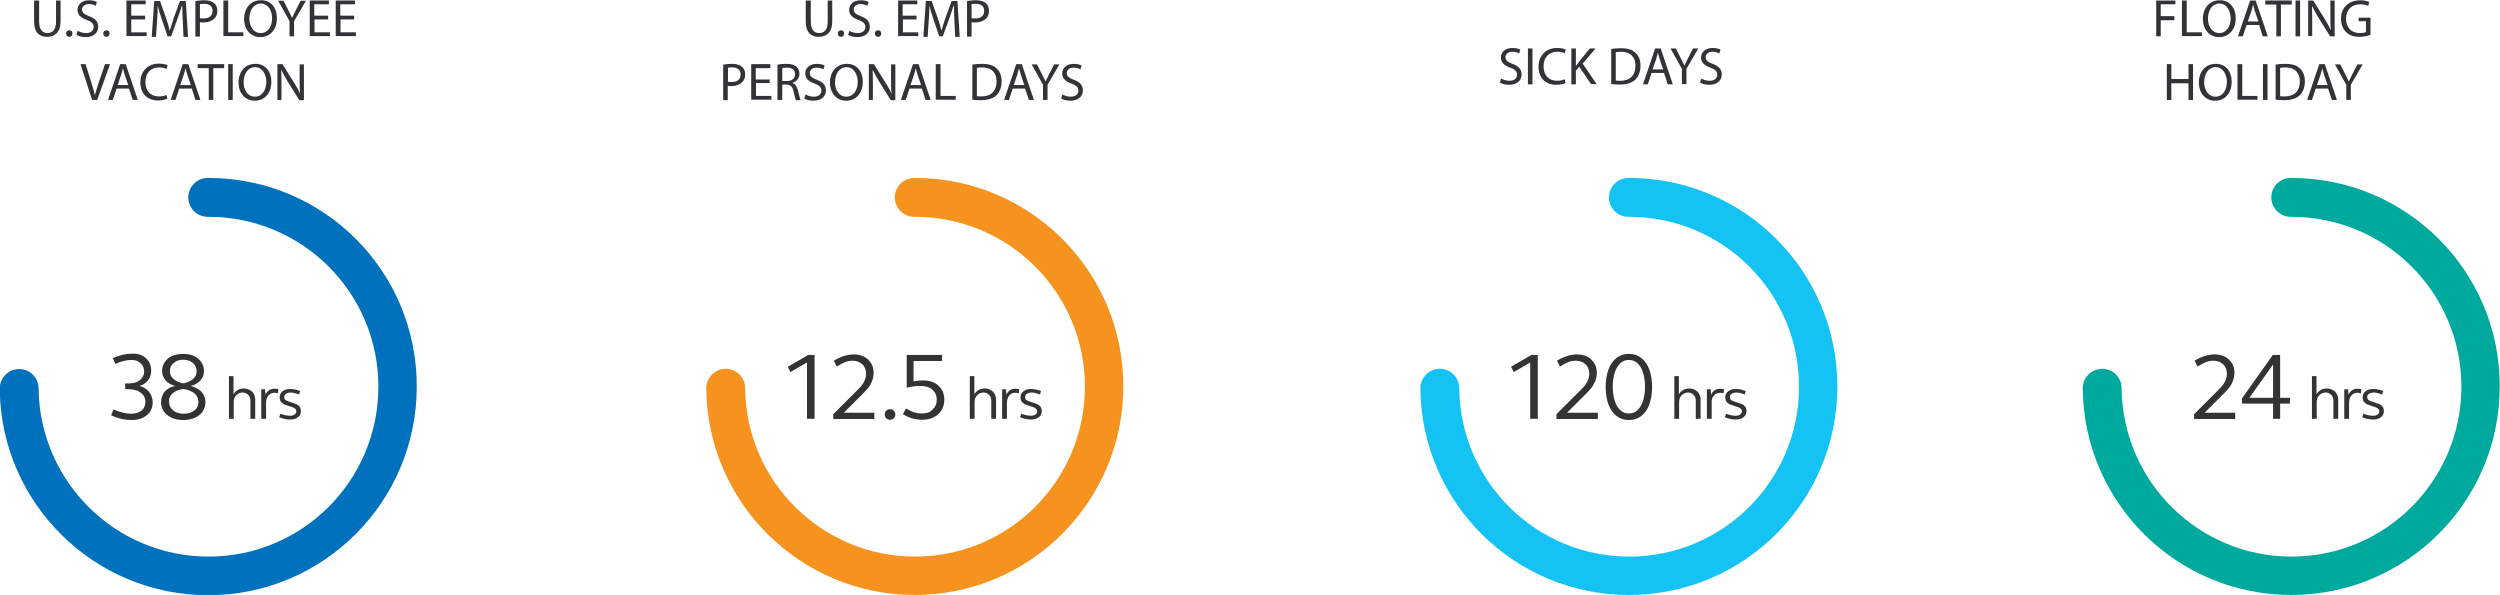 <?xml version="1.0" encoding="utf-8"?>
<!-- Generator: Adobe Illustrator 22.1.0, SVG Export Plug-In . SVG Version: 6.00 Build 0)  -->
<svg version="1.1" id="Layer_1" xmlns="http://www.w3.org/2000/svg" xmlns:xlink="http://www.w3.org/1999/xlink" x="0px" y="0px"
	 viewBox="0 0 990.4 235.7" style="enable-background:new 0 0 990.4 235.7;" xml:space="preserve">
<style type="text/css">
	.st0{fill:#333333;}
	.st1{fill:#0071BC;}
	.st2{fill:#313337;}
	.st3{fill:#F6921E;}
	.st4{fill:#14C2F3;}
	.st5{fill:#00A99D;}
</style>
<g>
	<g>
		<path class="st0" d="M51.9,163.9c-2.1,0-4.4-0.6-6.9-1.7l-1,2.3c2.7,1.3,5.5,1.9,8.4,1.9c1.6,0,2.9-0.3,4.2-0.9
			c1.2-0.6,2.2-1.4,2.9-2.5c0.7-1.1,1-2.3,1-3.6c0-1.5-0.5-2.9-1.4-4.1c-1-1.2-2.2-2-3.8-2.4c1.4-0.4,2.6-1.2,3.4-2.3
			c0.8-1.1,1.2-2.3,1.2-3.8c0-1.3-0.3-2.5-0.9-3.5c-0.6-1-1.5-1.8-2.6-2.4s-2.4-0.8-3.9-0.8c-2.6,0-5.2,0.6-7.8,1.8l1,2.3
			c2.3-1.1,4.5-1.6,6.4-1.6c1.5,0,2.6,0.4,3.6,1.3c0.9,0.8,1.4,1.9,1.4,3.3c0,1.4-0.6,2.5-1.7,3.4s-2.6,1.3-4.3,1.3h-1.5v2.3h1.5
			c1.9,0,3.5,0.5,4.7,1.4c1.2,0.9,1.8,2.1,1.8,3.6c0,1.4-0.5,2.6-1.5,3.5C54.9,163.5,53.5,163.9,51.9,163.9z"/>
		<path class="st0" d="M63.8,159.4c0,1.4,0.4,2.6,1.1,3.6s1.8,1.9,3.1,2.5c1.3,0.6,2.9,0.9,4.6,0.9c1.7,0,3.3-0.3,4.6-0.9
			c1.3-0.6,2.4-1.4,3.1-2.5s1.1-2.3,1.1-3.6c0-1.6-0.5-2.9-1.5-4.1c-1-1.1-2.5-1.9-4.3-2.4c1.6-0.4,2.8-1.1,3.8-2.2
			c1-1.1,1.4-2.4,1.4-3.9c0-1.3-0.4-2.4-1.1-3.4c-0.7-1-1.7-1.8-2.9-2.4c-1.3-0.6-2.7-0.8-4.3-0.8c-1.6,0-3,0.3-4.3,0.8
			s-2.2,1.4-2.9,2.4c-0.7,1-1.1,2.2-1.1,3.4c0,1.5,0.5,2.8,1.4,3.9c1,1.1,2.2,1.8,3.8,2.2c-1.9,0.4-3.3,1.2-4.3,2.4
			C64.3,156.5,63.8,157.8,63.8,159.4z M68.8,150.2c-1-0.8-1.5-1.9-1.5-3.2c0-1.3,0.5-2.3,1.5-3.2c1-0.9,2.3-1.3,3.8-1.3
			c1.5,0,2.8,0.4,3.8,1.3c1,0.9,1.5,1.9,1.5,3.2c0,1.3-0.5,2.4-1.5,3.2s-2.3,1.4-3.9,1.7C71.1,151.6,69.8,151,68.8,150.2z
			 M68.4,155.8c1-0.9,2.5-1.5,4.3-1.7c1.8,0.3,3.3,0.9,4.3,1.7c1,0.9,1.6,2,1.6,3.4c0,1.4-0.5,2.6-1.6,3.4c-1.1,0.9-2.5,1.3-4.2,1.3
			c-1.7,0-3.1-0.4-4.2-1.3c-1.1-0.9-1.6-2-1.6-3.4C66.8,157.9,67.4,156.7,68.4,155.8z"/>
		<path class="st0" d="M90.7,149v16.9h1.9v-6.6c0-1.1,0.3-2,1-2.7s1.5-1.1,2.5-1.1c0.9,0,1.6,0.3,2.2,0.9c0.6,0.6,0.9,1.3,0.9,2.2
			v7.3h1.9v-7.6c0-0.8-0.2-1.6-0.6-2.3c-0.4-0.7-0.9-1.2-1.6-1.5c-0.7-0.4-1.4-0.6-2.3-0.6c-0.9,0-1.7,0.2-2.4,0.6
			c-0.7,0.4-1.3,1-1.7,1.7V149H90.7z"/>
		<path class="st0" d="M106.3,156.7c0.6-0.7,1.4-1.1,2.4-1.1c0.4,0,0.9,0.1,1.4,0.2l0.2-1.6c-0.5-0.1-1-0.2-1.5-0.2
			c-0.8,0-1.6,0.2-2.2,0.6c-0.6,0.4-1.1,1-1.4,1.8l-0.2-2.2h-1.5v11.7h1.9v-6.3C105.4,158.4,105.7,157.5,106.3,156.7z"/>
		<path class="st0" d="M116.7,164.2c-0.5,0.4-1.1,0.5-1.9,0.5c-1.1,0-2.4-0.3-3.7-0.8l-0.5,1.4c1.5,0.6,3,0.9,4.3,0.9
			c1.3,0,2.3-0.3,3.1-0.9c0.8-0.6,1.2-1.4,1.2-2.4c0-0.8-0.2-1.4-0.5-1.8c-0.4-0.5-0.8-0.8-1.3-1c-0.5-0.2-1.2-0.4-2-0.7
			c-0.9-0.3-1.6-0.5-2.1-0.8c-0.5-0.3-0.7-0.7-0.7-1.3c0-0.5,0.2-1,0.7-1.3s1.1-0.5,1.8-0.5c1,0,2.1,0.3,3.4,0.8l0.4-1.4
			c-1.3-0.5-2.7-0.8-3.9-0.8c-0.8,0-1.5,0.1-2.2,0.4c-0.6,0.3-1.2,0.7-1.5,1.2c-0.4,0.5-0.5,1.1-0.5,1.7c0,0.8,0.2,1.4,0.5,1.8
			c0.4,0.4,0.8,0.8,1.3,1c0.5,0.2,1.2,0.4,2,0.7c0.7,0.2,1.2,0.4,1.5,0.5c0.4,0.2,0.7,0.4,0.9,0.6s0.4,0.6,0.4,1
			C117.5,163.4,117.2,163.9,116.7,164.2z"/>
		<path class="st1" d="M82.6,70.5L82.6,70.5c-0.1,0-0.2,0-0.3,0c-4.2,0-7.7,3.4-7.7,7.7c0,4.2,3.4,7.7,7.7,7.7c0.1,0,0.2,0,0.3,0v0
			c37.2,0,67.3,30.1,67.3,67.3c0,37.2-30.1,67.3-67.3,67.3c-36.8,0-66.7-29.6-67.3-66.2c0-0.1,0-0.2,0-0.4c0-4.2-3.4-7.7-7.7-7.7
			c-4,0-7.3,3.1-7.7,7.1h0c0,0.1,0,0.3,0,0.4c0,0.1,0,0.1,0,0.2c0,0.2,0,0.4,0,0.6c0.7,45,37.4,81.3,82.6,81.3
			c45.6,0,82.6-37,82.6-82.6C165.2,107.5,128.3,70.5,82.6,70.5z"/>
	</g>
	<g>
		<path class="st2" d="M15.5,0.2v8.4c0,3.2,1.4,4.5,3.3,4.5c2.1,0,3.4-1.4,3.4-4.5V0.2h1.8v8.3c0,4.3-2.3,6.1-5.4,6.1
			c-2.9,0-5.1-1.7-5.1-6V0.2H15.5z"/>
		<path class="st2" d="M26.2,13.3c0-0.8,0.5-1.3,1.3-1.3s1.2,0.5,1.2,1.3c0,0.8-0.5,1.3-1.3,1.3C26.7,14.6,26.2,14,26.2,13.3z"/>
		<path class="st2" d="M30.8,12.2c0.8,0.5,2,0.9,3.3,0.9c1.9,0,3-1,3-2.4c0-1.3-0.8-2.1-2.7-2.8c-2.3-0.8-3.7-2-3.7-4
			c0-2.2,1.8-3.8,4.6-3.8c1.4,0,2.5,0.3,3.1,0.7l-0.5,1.5c-0.5-0.3-1.4-0.7-2.7-0.7c-1.9,0-2.7,1.2-2.7,2.1c0,1.3,0.9,2,2.8,2.7
			c2.4,0.9,3.6,2.1,3.6,4.2c0,2.2-1.6,4.1-5,4.1c-1.4,0-2.9-0.4-3.6-0.9L30.8,12.2z"/>
		<path class="st2" d="M40.9,13.3c0-0.8,0.5-1.3,1.3-1.3s1.2,0.5,1.2,1.3c0,0.8-0.5,1.3-1.3,1.3C41.4,14.6,40.9,14,40.9,13.3z"/>
		<path class="st2" d="M57.5,7.7H52v5.1h6.1v1.5h-8V0.2h7.6v1.5H52v4.5h5.5V7.7z"/>
		<path class="st2" d="M72.4,8.2c-0.1-2-0.2-4.3-0.2-6.1h-0.1c-0.5,1.7-1.1,3.4-1.8,5.4l-2.5,6.9h-1.4l-2.3-6.7
			c-0.7-2-1.2-3.8-1.6-5.5h0c0,1.8-0.1,4.1-0.3,6.3l-0.4,6.1h-1.7l1-14.2h2.3l2.4,6.8c0.6,1.7,1.1,3.3,1.4,4.8h0.1
			c0.4-1.4,0.9-3,1.5-4.8l2.5-6.8h2.3l0.9,14.2h-1.8L72.4,8.2z"/>
		<path class="st2" d="M77.4,0.4c0.9-0.1,2-0.3,3.5-0.3c1.8,0,3.1,0.4,4,1.2c0.8,0.7,1.2,1.7,1.2,3c0,1.3-0.4,2.3-1.1,3
			c-1,1-2.5,1.6-4.3,1.6c-0.5,0-1.1,0-1.5-0.1v5.7h-1.8V0.4z M79.2,7.2c0.4,0.1,0.9,0.1,1.5,0.1c2.2,0,3.5-1.1,3.5-3
			c0-1.9-1.3-2.8-3.3-2.8c-0.8,0-1.4,0.1-1.7,0.1V7.2z"/>
		<path class="st2" d="M88.6,0.2h1.8v12.6h6v1.5h-7.9V0.2z"/>
		<path class="st2" d="M109.7,7.2c0,4.9-3,7.5-6.6,7.5c-3.7,0-6.4-2.9-6.4-7.2c0-4.5,2.8-7.4,6.6-7.4C107.3,0,109.7,3,109.7,7.2z
			 M98.8,7.4c0,3,1.6,5.7,4.5,5.7c2.9,0,4.5-2.7,4.5-5.9c0-2.8-1.5-5.8-4.5-5.8C100.3,1.5,98.8,4.3,98.8,7.4z"/>
		<path class="st2" d="M114.7,14.4v-6l-4.5-8.1h2.1l2,3.9c0.5,1.1,1,1.9,1.4,2.9h0c0.4-0.9,0.9-1.8,1.4-2.9l2-3.9h2.1l-4.7,8.1v6
			H114.7z"/>
		<path class="st2" d="M130.1,7.7h-5.5v5.1h6.1v1.5h-8V0.2h7.6v1.5h-5.8v4.5h5.5V7.7z"/>
		<path class="st2" d="M140.4,7.7h-5.5v5.1h6.1v1.5h-8V0.2h7.6v1.5h-5.8v4.5h5.5V7.7z"/>
		<path class="st2" d="M36.5,39.6l-4.6-14.2h2l2.2,7c0.6,1.9,1.1,3.6,1.5,5.3h0c0.4-1.6,1-3.4,1.6-5.3l2.4-7h2l-5.1,14.2H36.5z"/>
		<path class="st2" d="M46.2,35.1l-1.5,4.5h-1.9l4.8-14.2h2.2l4.8,14.2h-2l-1.5-4.5H46.2z M50.8,33.7l-1.4-4.1
			c-0.3-0.9-0.5-1.8-0.7-2.6h0c-0.2,0.8-0.4,1.7-0.7,2.6l-1.4,4.1H50.8z"/>
		<path class="st2" d="M66.3,39.1c-0.7,0.3-2,0.7-3.7,0.7c-4,0-7-2.5-7-7.2c0-4.4,3-7.4,7.4-7.4c1.8,0,2.9,0.4,3.4,0.6l-0.4,1.5
			c-0.7-0.3-1.7-0.6-2.9-0.6c-3.3,0-5.5,2.1-5.5,5.8c0,3.5,2,5.7,5.4,5.7c1.1,0,2.2-0.2,3-0.6L66.3,39.1z"/>
		<path class="st2" d="M71,35.1l-1.5,4.5h-1.9l4.8-14.2h2.2l4.8,14.2h-2L76,35.1H71z M75.6,33.7l-1.4-4.1c-0.3-0.9-0.5-1.8-0.7-2.6
			h0c-0.2,0.8-0.4,1.7-0.7,2.6l-1.4,4.1H75.6z"/>
		<path class="st2" d="M82.6,27h-4.3v-1.6h10.5V27h-4.3v12.6h-1.8V27z"/>
		<path class="st2" d="M92.2,25.4v14.2h-1.8V25.4H92.2z"/>
		<path class="st2" d="M107.5,32.4c0,4.9-3,7.5-6.6,7.5c-3.7,0-6.4-2.9-6.4-7.2c0-4.5,2.8-7.4,6.6-7.4
			C105,25.2,107.5,28.2,107.5,32.4z M96.5,32.6c0,3,1.6,5.7,4.5,5.7c2.9,0,4.5-2.7,4.5-5.9c0-2.8-1.5-5.8-4.5-5.8
			C98,26.7,96.5,29.5,96.5,32.6z"/>
		<path class="st2" d="M109.9,39.6V25.4h2l4.5,7.2c1.1,1.7,1.9,3.1,2.5,4.6l0,0c-0.2-1.9-0.2-3.6-0.2-5.8v-5.9h1.7v14.2h-1.8
			l-4.5-7.2c-1-1.6-1.9-3.2-2.6-4.7l-0.1,0c0.1,1.8,0.1,3.5,0.1,5.8v6H109.9z"/>
	</g>
</g>
<g>
	<g>
		<polygon class="st0" points="319.7,143.6 319.7,165.9 322.7,165.9 322.7,140.6 320.2,140.6 312.1,145.3 313.1,147.4 		"/>
		<path class="st0" d="M346.5,163.5h-12.2l8.2-8.2c1.2-1.2,2.1-2.4,2.7-3.7c0.6-1.3,0.9-2.6,0.9-3.9c0-1.4-0.3-2.7-1-3.8
			c-0.7-1.1-1.6-2-2.8-2.6c-1.2-0.6-2.5-0.9-4-0.9c-2.5,0-5.2,0.8-8,2.5l1.2,2.3c1.2-0.7,2.2-1.3,3.2-1.7c1-0.4,2-0.6,3-0.6
			c1.6,0,2.9,0.5,3.9,1.4s1.5,2.2,1.5,3.8c0,2-1,4.1-3.1,6.1l-9.9,9.9v1.9h16.3V163.5z"/>
		<path class="st0" d="M352.6,166.3c0.6,0,1.1-0.2,1.5-0.6s0.6-0.9,0.6-1.5c0-0.6-0.2-1.1-0.6-1.5s-0.9-0.6-1.5-0.6
			c-0.6,0-1.1,0.2-1.5,0.6c-0.4,0.4-0.6,0.9-0.6,1.5c0,0.6,0.2,1.1,0.6,1.5C351.5,166.1,352,166.3,352.6,166.3z"/>
		<path class="st0" d="M365.1,163.8c-2.1,0-4.1-0.7-6.2-2l-1.2,2.3c2.5,1.5,5,2.2,7.6,2.2c1.7,0,3.3-0.3,4.6-1
			c1.3-0.7,2.4-1.6,3.1-2.8s1.1-2.6,1.1-4.1c0-2.4-0.8-4.2-2.3-5.6c-1.5-1.4-3.6-2.1-6.2-2.1c-1.1,0-2.4,0.1-3.7,0.4v-8.1h11.3v-2.4
			h-14v13c2-0.5,3.8-0.7,5.5-0.7c2,0,3.6,0.5,4.7,1.5s1.7,2.3,1.7,4c0,1.6-0.6,2.9-1.7,3.9C368.4,163.4,367,163.8,365.1,163.8z"/>
		<path class="st0" d="M384.2,149v16.9h1.9v-6.6c0-1.1,0.3-2,1-2.7s1.5-1.1,2.5-1.1c0.9,0,1.6,0.3,2.2,0.9c0.6,0.6,0.9,1.3,0.9,2.2
			v7.3h1.9v-7.6c0-0.8-0.2-1.6-0.6-2.3c-0.4-0.7-0.9-1.2-1.6-1.5c-0.7-0.4-1.4-0.6-2.3-0.6c-0.9,0-1.7,0.2-2.4,0.6
			c-0.7,0.4-1.3,1-1.7,1.7V149H384.2z"/>
		<path class="st0" d="M399.8,156.7c0.6-0.7,1.4-1.1,2.4-1.1c0.4,0,0.9,0.1,1.4,0.2l0.2-1.6c-0.5-0.1-1-0.2-1.5-0.2
			c-0.8,0-1.6,0.2-2.2,0.6c-0.6,0.4-1.1,1-1.4,1.8l-0.2-2.2H397v11.7h1.9v-6.3C398.9,158.4,399.2,157.5,399.8,156.7z"/>
		<path class="st0" d="M410.2,164.2c-0.5,0.4-1.1,0.5-1.9,0.5c-1.1,0-2.4-0.3-3.7-0.8l-0.5,1.4c1.5,0.6,3,0.9,4.3,0.9
			c1.3,0,2.3-0.3,3.1-0.9c0.8-0.6,1.2-1.4,1.2-2.4c0-0.8-0.2-1.4-0.5-1.8c-0.4-0.5-0.8-0.8-1.3-1c-0.5-0.2-1.2-0.4-2-0.7
			c-0.9-0.3-1.6-0.5-2.1-0.8c-0.5-0.3-0.7-0.7-0.7-1.3c0-0.5,0.2-1,0.7-1.3s1.1-0.5,1.8-0.5c1,0,2.1,0.3,3.4,0.8l0.4-1.4
			c-1.3-0.5-2.7-0.8-3.9-0.8c-0.8,0-1.5,0.1-2.2,0.4c-0.6,0.3-1.2,0.7-1.5,1.2c-0.4,0.5-0.5,1.1-0.5,1.7c0,0.8,0.2,1.4,0.5,1.8
			c0.4,0.4,0.8,0.8,1.3,1c0.5,0.2,1.2,0.4,2,0.7c0.7,0.2,1.2,0.4,1.5,0.5c0.4,0.2,0.7,0.4,0.9,0.6s0.4,0.6,0.4,1
			C410.9,163.4,410.7,163.9,410.2,164.2z"/>
		<path class="st3" d="M362.5,70.5L362.5,70.5c-0.1,0-0.2,0-0.3,0c-4.2,0-7.7,3.4-7.7,7.7c0,4.2,3.4,7.7,7.7,7.7c0.1,0,0.2,0,0.3,0
			v0c37.2,0,67.3,30.1,67.3,67.3c0,37.2-30.1,67.3-67.3,67.3c-36.8,0-66.7-29.6-67.3-66.3c0-0.1,0-0.2,0-0.4c0-4.2-3.4-7.7-7.7-7.7
			c-4,0-7.3,3.1-7.7,7.1h0c0,0.1,0,0.3,0,0.4c0,0.1,0,0.1,0,0.2c0,0.2,0,0.4,0,0.6c0.7,45,37.4,81.3,82.6,81.3
			c45.6,0,82.6-37,82.6-82.6C445.1,107.5,408.1,70.5,362.5,70.5z"/>
	</g>
</g>
<g>
	<g>
		<polygon class="st0" points="606.2,143.6 606.2,165.9 609.2,165.9 609.2,140.6 606.7,140.6 598.6,145.3 599.7,147.4 		"/>
		<path class="st0" d="M633,163.5h-12.2l8.2-8.2c1.2-1.2,2.1-2.4,2.7-3.7c0.6-1.3,0.9-2.6,0.9-3.9c0-1.4-0.3-2.7-1-3.8
			c-0.7-1.1-1.6-2-2.8-2.6c-1.2-0.6-2.5-0.9-4-0.9c-2.5,0-5.2,0.8-8,2.5l1.2,2.3c1.2-0.7,2.2-1.3,3.2-1.7c1-0.4,2-0.6,3-0.6
			c1.6,0,2.9,0.5,3.9,1.4s1.5,2.2,1.5,3.8c0,2-1,4.1-3.1,6.1l-9.9,9.9v1.9H633V163.5z"/>
		<path class="st0" d="M640.4,164.8c1.4,1.1,3,1.6,4.9,1.6c1.9,0,3.5-0.5,4.9-1.6c1.4-1.1,2.5-2.6,3.2-4.6s1.1-4.3,1.1-6.9
			s-0.4-5-1.1-6.9s-1.8-3.5-3.2-4.6c-1.4-1.1-3-1.6-4.9-1.6c-1.9,0-3.5,0.5-4.9,1.6s-2.5,2.6-3.2,4.6s-1.1,4.3-1.1,6.9
			s0.4,5,1.1,6.9S639,163.7,640.4,164.8z M639.7,147.6c0.5-1.6,1.3-2.8,2.2-3.7c1-0.9,2.1-1.3,3.4-1.3c1.3,0,2.4,0.4,3.4,1.3
			c1,0.9,1.7,2.1,2.2,3.7c0.5,1.6,0.8,3.5,0.8,5.6c0,2.1-0.3,4-0.8,5.6c-0.5,1.6-1.3,2.8-2.2,3.7s-2.1,1.3-3.4,1.3
			c-1.3,0-2.4-0.4-3.4-1.3s-1.7-2.1-2.2-3.7c-0.5-1.6-0.8-3.5-0.8-5.6C638.9,151.1,639.2,149.2,639.7,147.6z"/>
		<path class="st0" d="M663.3,149v16.9h1.9v-6.6c0-1.1,0.3-2,1-2.7s1.5-1.1,2.5-1.1c0.9,0,1.6,0.3,2.2,0.9c0.6,0.6,0.9,1.3,0.9,2.2
			v7.3h1.9v-7.6c0-0.8-0.2-1.6-0.6-2.3c-0.4-0.7-0.9-1.2-1.6-1.5c-0.7-0.4-1.4-0.6-2.3-0.6c-0.9,0-1.7,0.2-2.4,0.6
			c-0.7,0.4-1.3,1-1.7,1.7V149H663.3z"/>
		<path class="st0" d="M679,156.7c0.6-0.7,1.4-1.1,2.4-1.1c0.4,0,0.9,0.1,1.4,0.2l0.2-1.6c-0.5-0.1-1-0.2-1.5-0.2
			c-0.8,0-1.6,0.2-2.2,0.6c-0.6,0.4-1.1,1-1.4,1.8l-0.2-2.2h-1.5v11.7h1.9v-6.3C678,158.4,678.3,157.5,679,156.7z"/>
		<path class="st0" d="M689.4,164.2c-0.5,0.4-1.1,0.5-1.9,0.5c-1.1,0-2.4-0.3-3.7-0.8l-0.5,1.4c1.5,0.6,3,0.9,4.3,0.9
			c1.3,0,2.3-0.3,3.1-0.9c0.8-0.6,1.2-1.4,1.2-2.4c0-0.8-0.2-1.4-0.5-1.8c-0.4-0.5-0.8-0.8-1.3-1c-0.5-0.2-1.2-0.4-2-0.7
			c-0.9-0.3-1.6-0.5-2.1-0.8c-0.5-0.3-0.7-0.7-0.7-1.3c0-0.5,0.2-1,0.7-1.3s1.1-0.5,1.8-0.5c1,0,2.1,0.3,3.4,0.8l0.4-1.4
			c-1.3-0.5-2.7-0.8-3.9-0.8c-0.8,0-1.5,0.1-2.2,0.4c-0.6,0.3-1.2,0.7-1.5,1.2c-0.4,0.5-0.5,1.1-0.5,1.7c0,0.8,0.2,1.4,0.5,1.8
			c0.4,0.4,0.8,0.8,1.3,1c0.5,0.2,1.2,0.4,2,0.7c0.7,0.2,1.2,0.4,1.5,0.5c0.4,0.2,0.7,0.4,0.9,0.6s0.4,0.6,0.4,1
			C690.1,163.4,689.8,163.9,689.4,164.2z"/>
		<path class="st4" d="M645.4,70.5L645.4,70.5c-0.1,0-0.2,0-0.3,0c-4.2,0-7.7,3.4-7.7,7.7c0,4.2,3.4,7.7,7.7,7.7c0.1,0,0.2,0,0.3,0
			v0c37.2,0,67.3,30.1,67.3,67.3c0,37.2-30.1,67.3-67.3,67.3c-36.8,0-66.7-29.6-67.3-66.3c0-0.1,0-0.2,0-0.4c0-4.2-3.4-7.7-7.7-7.7
			c-4,0-7.3,3.1-7.7,7.1h0c0,0.1,0,0.3,0,0.4c0,0.1,0,0.1,0,0.2c0,0.2,0,0.4,0,0.6c0.7,45,37.4,81.3,82.6,81.3
			c45.6,0,82.6-37,82.6-82.6C727.9,107.5,691,70.5,645.4,70.5z"/>
	</g>
	<g>
		<path class="st2" d="M321.2,0.2v8.4c0,3.2,1.4,4.5,3.3,4.5c2.1,0,3.4-1.4,3.4-4.5V0.2h1.8v8.3c0,4.3-2.3,6.1-5.4,6.1
			c-2.9,0-5.1-1.7-5.1-6V0.2H321.2z"/>
		<path class="st2" d="M331.9,13.3c0-0.8,0.5-1.3,1.3-1.3s1.2,0.5,1.2,1.3c0,0.8-0.5,1.3-1.3,1.3C332.4,14.6,331.9,14,331.9,13.3z"
			/>
		<path class="st2" d="M336.5,12.2c0.8,0.5,2,0.9,3.3,0.9c1.9,0,3-1,3-2.4c0-1.3-0.8-2.1-2.7-2.8c-2.3-0.8-3.7-2-3.7-4
			c0-2.2,1.8-3.8,4.6-3.8c1.4,0,2.5,0.3,3.1,0.7l-0.5,1.5c-0.5-0.3-1.4-0.7-2.7-0.7c-1.9,0-2.7,1.2-2.7,2.1c0,1.3,0.9,2,2.8,2.7
			c2.4,0.9,3.6,2.1,3.6,4.2c0,2.2-1.6,4.1-5,4.1c-1.4,0-2.9-0.4-3.6-0.9L336.5,12.2z"/>
		<path class="st2" d="M346.6,13.3c0-0.8,0.5-1.3,1.3-1.3s1.2,0.5,1.2,1.3c0,0.8-0.5,1.3-1.3,1.3C347.1,14.6,346.6,14,346.6,13.3z"
			/>
		<path class="st2" d="M363.2,7.7h-5.5v5.1h6.1v1.5h-8V0.2h7.6v1.5h-5.8v4.5h5.5V7.7z"/>
		<path class="st2" d="M378.1,8.2c-0.1-2-0.2-4.3-0.2-6.1h-0.1c-0.5,1.7-1.1,3.4-1.8,5.4l-2.5,6.9h-1.4l-2.3-6.7
			c-0.7-2-1.2-3.8-1.6-5.5h0c0,1.8-0.1,4.1-0.3,6.3l-0.4,6.1h-1.7l1-14.2h2.3l2.4,6.8c0.6,1.7,1.1,3.3,1.4,4.8h0.1
			c0.4-1.4,0.9-3,1.5-4.8l2.5-6.8h2.3l0.9,14.2h-1.8L378.1,8.2z"/>
		<path class="st2" d="M383.1,0.4c0.9-0.1,2-0.3,3.5-0.3c1.8,0,3.1,0.4,4,1.2c0.8,0.7,1.2,1.7,1.2,3c0,1.3-0.4,2.3-1.1,3
			c-1,1-2.5,1.6-4.3,1.6c-0.5,0-1,0-1.5-0.1v5.7h-1.8V0.4z M384.9,7.2c0.4,0.1,0.9,0.1,1.5,0.1c2.2,0,3.5-1.1,3.5-3
			c0-1.9-1.3-2.8-3.3-2.8c-0.8,0-1.4,0.1-1.7,0.1V7.2z"/>
		<path class="st2" d="M286.5,25.6c0.9-0.1,2-0.3,3.5-0.3c1.8,0,3.1,0.4,4,1.2c0.8,0.7,1.2,1.7,1.2,3c0,1.3-0.4,2.3-1.1,3
			c-1,1-2.5,1.6-4.3,1.6c-0.5,0-1.1,0-1.5-0.1v5.7h-1.8V25.6z M288.4,32.4c0.4,0.1,0.9,0.1,1.5,0.1c2.2,0,3.5-1.1,3.5-3
			c0-1.9-1.3-2.8-3.3-2.8c-0.8,0-1.4,0.1-1.7,0.1V32.4z"/>
		<path class="st2" d="M305,32.9h-5.5v5.1h6.1v1.5h-8V25.4h7.6V27h-5.8v4.5h5.5V32.9z"/>
		<path class="st2" d="M308,25.6c0.9-0.2,2.2-0.3,3.5-0.3c2,0,3.2,0.4,4.1,1.2c0.7,0.6,1.1,1.6,1.1,2.7c0,1.9-1.2,3.1-2.7,3.6v0.1
			c1.1,0.4,1.7,1.4,2.1,2.9c0.5,2,0.8,3.3,1.1,3.9h-1.9c-0.2-0.4-0.5-1.6-0.9-3.4c-0.4-2-1.2-2.7-2.8-2.8h-1.7v6.1H308V25.6z
			 M309.9,32.1h1.9c2,0,3.2-1.1,3.2-2.7c0-1.8-1.3-2.6-3.3-2.6c-0.9,0-1.5,0.1-1.8,0.2V32.1z"/>
		<path class="st2" d="M319.1,37.4c0.8,0.5,2,0.9,3.3,0.9c1.9,0,3-1,3-2.4c0-1.3-0.8-2.1-2.7-2.8c-2.3-0.8-3.7-2-3.7-4
			c0-2.2,1.8-3.8,4.6-3.8c1.4,0,2.5,0.3,3.1,0.7l-0.5,1.5c-0.5-0.3-1.4-0.7-2.7-0.7c-1.9,0-2.7,1.2-2.7,2.1c0,1.3,0.9,2,2.8,2.7
			c2.4,0.9,3.6,2.1,3.6,4.2c0,2.2-1.6,4.1-5,4.1c-1.4,0-2.9-0.4-3.6-0.9L319.1,37.4z"/>
		<path class="st2" d="M341.8,32.4c0,4.9-3,7.5-6.6,7.5c-3.7,0-6.4-2.9-6.4-7.2c0-4.5,2.8-7.4,6.6-7.4
			C339.3,25.2,341.8,28.2,341.8,32.4z M330.8,32.6c0,3,1.6,5.7,4.5,5.7c2.9,0,4.5-2.7,4.5-5.9c0-2.8-1.5-5.8-4.5-5.8
			C332.3,26.7,330.8,29.5,330.8,32.6z"/>
		<path class="st2" d="M344.2,39.6V25.4h2l4.5,7.2c1.1,1.7,1.9,3.1,2.5,4.6l0,0c-0.2-1.9-0.2-3.6-0.2-5.8v-5.9h1.7v14.2h-1.8
			l-4.5-7.2c-1-1.6-1.9-3.2-2.6-4.7l-0.1,0c0.1,1.8,0.1,3.5,0.1,5.8v6H344.2z"/>
		<path class="st2" d="M360.3,35.1l-1.5,4.5h-1.9l4.8-14.2h2.2l4.8,14.2h-2l-1.5-4.5H360.3z M364.9,33.7l-1.4-4.1
			c-0.3-0.9-0.5-1.8-0.7-2.6h0c-0.2,0.8-0.4,1.7-0.7,2.6l-1.4,4.1H364.9z"/>
		<path class="st2" d="M370.8,25.4h1.8v12.6h6v1.5h-7.9V25.4z"/>
		<path class="st2" d="M385.2,25.6c1.1-0.2,2.4-0.3,3.9-0.3c2.6,0,4.5,0.6,5.7,1.8c1.3,1.2,2,2.8,2,5.1c0,2.3-0.7,4.2-2,5.5
			c-1.3,1.3-3.5,2-6.3,2c-1.3,0-2.4-0.1-3.3-0.2V25.6z M387,38.1c0.5,0.1,1.1,0.1,1.8,0.1c3.9,0,6-2.2,6-6c0-3.3-1.9-5.5-5.7-5.5
			c-0.9,0-1.7,0.1-2.1,0.2V38.1z"/>
		<path class="st2" d="M401.2,35.1l-1.5,4.5h-1.9l4.8-14.2h2.2l4.8,14.2h-2l-1.5-4.5H401.2z M405.8,33.7l-1.4-4.1
			c-0.3-0.9-0.5-1.8-0.7-2.6h0c-0.2,0.8-0.4,1.7-0.7,2.6l-1.4,4.1H405.8z"/>
		<path class="st2" d="M413.2,39.6v-6l-4.5-8.1h2.1l2,3.9c0.5,1.1,1,1.9,1.4,2.9h0c0.4-0.9,0.9-1.8,1.4-2.9l2-3.9h2.1l-4.7,8.1v6
			H413.2z"/>
		<path class="st2" d="M420.9,37.4c0.8,0.5,2,0.9,3.3,0.9c1.9,0,3-1,3-2.4c0-1.3-0.8-2.1-2.7-2.8c-2.3-0.8-3.7-2-3.7-4
			c0-2.2,1.8-3.8,4.6-3.8c1.4,0,2.5,0.3,3.1,0.7l-0.5,1.5c-0.5-0.3-1.4-0.7-2.7-0.7c-1.9,0-2.7,1.2-2.7,2.1c0,1.3,0.9,2,2.8,2.7
			c2.4,0.9,3.6,2.1,3.6,4.2c0,2.2-1.6,4.1-5,4.1c-1.4,0-2.9-0.4-3.6-0.9L420.9,37.4z"/>
	</g>
</g>
<g>
	<g>
		<path class="st0" d="M885.6,163.5h-12.2l8.2-8.2c1.2-1.2,2.1-2.4,2.7-3.7c0.6-1.3,0.9-2.6,0.9-3.9c0-1.4-0.3-2.7-1-3.8
			c-0.7-1.1-1.6-2-2.8-2.6c-1.2-0.6-2.5-0.9-4-0.9c-2.5,0-5.2,0.8-8,2.5l1.2,2.3c1.2-0.7,2.2-1.3,3.2-1.7c1-0.4,2-0.6,3-0.6
			c1.6,0,2.9,0.5,3.9,1.4s1.5,2.2,1.5,3.8c0,2-1,4.1-3.1,6.1l-9.9,9.9v1.9h16.3V163.5z"/>
		<path class="st0" d="M900.5,165.9h2.8v-6h3.9v-2.3h-3.9v-17h-2.9l-12.2,17.2v2.1h12.3V165.9z M891.1,157.6l9.4-13.2v13.2H891.1z"
			/>
		<path class="st0" d="M915.9,149v16.9h1.9v-6.6c0-1.1,0.3-2,1-2.7s1.5-1.1,2.5-1.1c0.9,0,1.6,0.3,2.2,0.9c0.6,0.6,0.9,1.3,0.9,2.2
			v7.3h1.9v-7.6c0-0.8-0.2-1.6-0.6-2.3c-0.4-0.7-0.9-1.2-1.6-1.5c-0.7-0.4-1.4-0.6-2.3-0.6c-0.9,0-1.7,0.2-2.4,0.6
			c-0.7,0.4-1.3,1-1.7,1.7V149H915.9z"/>
		<path class="st0" d="M931.5,156.7c0.6-0.7,1.4-1.1,2.4-1.1c0.4,0,0.9,0.1,1.4,0.2l0.2-1.6c-0.5-0.1-1-0.2-1.5-0.2
			c-0.8,0-1.6,0.2-2.2,0.6c-0.6,0.4-1.1,1-1.4,1.8l-0.2-2.2h-1.5v11.7h1.9v-6.3C930.6,158.4,930.9,157.5,931.5,156.7z"/>
		<path class="st0" d="M941.9,164.2c-0.5,0.4-1.1,0.5-1.9,0.5c-1.1,0-2.4-0.3-3.7-0.8l-0.5,1.4c1.5,0.6,3,0.9,4.3,0.9
			c1.3,0,2.3-0.3,3.1-0.9c0.8-0.6,1.2-1.4,1.2-2.4c0-0.8-0.2-1.4-0.5-1.8c-0.4-0.5-0.8-0.8-1.3-1c-0.5-0.2-1.2-0.4-2-0.7
			c-0.9-0.3-1.6-0.5-2.1-0.8c-0.5-0.3-0.7-0.7-0.7-1.3c0-0.5,0.2-1,0.7-1.3s1.1-0.5,1.8-0.5c1,0,2.1,0.3,3.4,0.8l0.4-1.4
			c-1.3-0.5-2.7-0.8-3.9-0.8c-0.8,0-1.5,0.1-2.2,0.4c-0.6,0.3-1.2,0.7-1.5,1.2c-0.4,0.5-0.5,1.1-0.5,1.7c0,0.8,0.2,1.4,0.5,1.8
			c0.4,0.4,0.8,0.8,1.3,1c0.5,0.2,1.2,0.4,2,0.7c0.7,0.2,1.2,0.4,1.5,0.5c0.4,0.2,0.7,0.4,0.9,0.6s0.4,0.6,0.4,1
			C942.6,163.4,942.4,163.9,941.9,164.2z"/>
		<path class="st5" d="M907.8,70.5L907.8,70.5c-0.1,0-0.2,0-0.3,0c-4.2,0-7.7,3.4-7.7,7.7c0,4.2,3.4,7.7,7.7,7.7c0.1,0,0.2,0,0.3,0
			v0c37.2,0,67.3,30.1,67.3,67.3c0,37.2-30.1,67.3-67.3,67.3c-36.8,0-66.7-29.6-67.3-66.3c0-0.1,0-0.2,0-0.4c0-4.2-3.4-7.7-7.7-7.7
			c-4,0-7.3,3.1-7.7,7.1h0c0,0.1,0,0.3,0,0.4c0,0.1,0,0.1,0,0.2c0,0.2,0,0.4,0,0.6c0.7,45,37.4,81.3,82.6,81.3
			c45.6,0,82.6-37,82.6-82.6C990.4,107.5,953.4,70.5,907.8,70.5z"/>
	</g>
	<g>
		<path class="st2" d="M854.2,0.2h7.6v1.5h-5.8v4.7h5.4V8h-5.4v6.4h-1.8V0.2z"/>
		<path class="st2" d="M864.5,0.2h1.8v12.6h6v1.5h-7.9V0.2z"/>
		<path class="st2" d="M885.7,7.2c0,4.9-3,7.5-6.6,7.5c-3.7,0-6.4-2.9-6.4-7.2c0-4.5,2.8-7.4,6.6-7.4C883.2,0,885.7,3,885.7,7.2z
			 M874.7,7.4c0,3,1.6,5.7,4.5,5.7c2.9,0,4.5-2.7,4.5-5.9c0-2.8-1.5-5.8-4.5-5.8C876.2,1.5,874.7,4.3,874.7,7.4z"/>
		<path class="st2" d="M890,9.9l-1.5,4.5h-1.9l4.8-14.2h2.2l4.8,14.2h-2L895,9.9H890z M894.7,8.5l-1.4-4.1c-0.3-0.9-0.5-1.8-0.7-2.6
			h0c-0.2,0.8-0.4,1.7-0.7,2.6l-1.4,4.1H894.7z"/>
		<path class="st2" d="M901.7,1.8h-4.3V0.2h10.5v1.6h-4.3v12.6h-1.8V1.8z"/>
		<path class="st2" d="M911.2,0.2v14.2h-1.8V0.2H911.2z"/>
		<path class="st2" d="M914.4,14.4V0.2h2l4.5,7.2c1,1.7,1.9,3.2,2.5,4.6l0,0c-0.2-1.9-0.2-3.6-0.2-5.8V0.2h1.7v14.2h-1.8l-4.5-7.2
			c-1-1.6-1.9-3.2-2.6-4.7l-0.1,0c0.1,1.8,0.1,3.5,0.1,5.8v6H914.4z"/>
		<path class="st2" d="M939,13.8c-0.8,0.3-2.4,0.8-4.3,0.8c-2.1,0-3.9-0.5-5.3-1.9c-1.2-1.2-2-3.1-2-5.3c0-4.2,2.9-7.3,7.7-7.3
			c1.6,0,2.9,0.4,3.5,0.7l-0.4,1.5c-0.8-0.3-1.7-0.6-3.1-0.6c-3.4,0-5.7,2.1-5.7,5.7c0,3.6,2.2,5.7,5.5,5.7c1.2,0,2-0.2,2.4-0.4V8.4
			h-2.9V7h4.7V13.8z"/>
		<path class="st2" d="M860.2,25.4v5.9h6.8v-5.9h1.8v14.2H867v-6.6h-6.8v6.6h-1.8V25.4H860.2z"/>
		<path class="st2" d="M884.1,32.4c0,4.9-3,7.5-6.6,7.5c-3.7,0-6.4-2.9-6.4-7.2c0-4.5,2.8-7.4,6.6-7.4
			C881.7,25.2,884.1,28.2,884.1,32.4z M873.2,32.6c0,3,1.6,5.7,4.5,5.7c2.9,0,4.5-2.7,4.5-5.9c0-2.8-1.5-5.8-4.5-5.8
			C874.7,26.7,873.2,29.5,873.2,32.6z"/>
		<path class="st2" d="M886.5,25.4h1.8v12.6h6v1.5h-7.9V25.4z"/>
		<path class="st2" d="M898.3,25.4v14.2h-1.8V25.4H898.3z"/>
		<path class="st2" d="M901.5,25.6c1.1-0.2,2.4-0.3,3.9-0.3c2.6,0,4.5,0.6,5.7,1.8c1.3,1.2,2,2.8,2,5.1c0,2.3-0.7,4.2-2,5.5
			c-1.3,1.3-3.5,2-6.3,2c-1.3,0-2.4-0.1-3.3-0.2V25.6z M903.3,38.1c0.5,0.1,1.1,0.1,1.8,0.1c3.9,0,6-2.2,6-6c0-3.3-1.9-5.5-5.7-5.5
			c-0.9,0-1.7,0.1-2.1,0.2V38.1z"/>
		<path class="st2" d="M917.4,35.1l-1.5,4.5h-1.9l4.8-14.2h2.2l4.8,14.2h-2l-1.5-4.5H917.4z M922.1,33.7l-1.4-4.1
			c-0.3-0.9-0.5-1.8-0.7-2.6h0c-0.2,0.8-0.4,1.7-0.7,2.6l-1.4,4.1H922.1z"/>
		<path class="st2" d="M929.5,39.6v-6l-4.5-8.1h2.1l2,3.9c0.5,1.1,1,1.9,1.4,2.9h0c0.4-0.9,0.9-1.8,1.4-2.9l2-3.9h2.1l-4.7,8.1v6
			H929.5z"/>
	</g>
</g>
<g>
	<path class="st2" d="M594.7,31.1c0.8,0.5,2,0.9,3.3,0.9c1.9,0,3-1,3-2.4c0-1.3-0.8-2.1-2.7-2.8c-2.3-0.8-3.7-2-3.7-4
		c0-2.2,1.8-3.8,4.6-3.8c1.4,0,2.5,0.3,3.1,0.7l-0.5,1.5c-0.5-0.3-1.4-0.7-2.7-0.7c-1.9,0-2.7,1.2-2.7,2.1c0,1.3,0.9,2,2.8,2.7
		c2.4,0.9,3.6,2.1,3.6,4.2c0,2.2-1.6,4.1-5,4.1c-1.4,0-2.9-0.4-3.6-0.9L594.7,31.1z"/>
	<path class="st2" d="M607.1,19.2v14.2h-1.8V19.2H607.1z"/>
	<path class="st2" d="M620.2,32.9c-0.7,0.3-2,0.7-3.7,0.7c-4,0-7-2.5-7-7.2c0-4.4,3-7.4,7.4-7.4c1.8,0,2.9,0.4,3.4,0.6l-0.4,1.5
		c-0.7-0.3-1.7-0.6-2.9-0.6c-3.3,0-5.5,2.1-5.5,5.8c0,3.5,2,5.7,5.4,5.7c1.1,0,2.2-0.2,3-0.6L620.2,32.9z"/>
	<path class="st2" d="M622.5,19.2h1.8V26h0.1c0.4-0.5,0.8-1,1.1-1.5l4.3-5.3h2.3l-5.1,6l5.5,8.1h-2.2l-4.7-6.9l-1.3,1.6v5.4h-1.8
		V19.2z"/>
	<path class="st2" d="M638.3,19.4c1.1-0.2,2.4-0.3,3.9-0.3c2.6,0,4.5,0.6,5.7,1.8c1.3,1.2,2,2.8,2,5.1c0,2.3-0.7,4.2-2,5.5
		c-1.3,1.3-3.5,2-6.3,2c-1.3,0-2.4-0.1-3.3-0.2V19.4z M640.1,31.9c0.5,0.1,1.1,0.1,1.8,0.1c3.9,0,6-2.2,6-6c0-3.3-1.9-5.5-5.7-5.5
		c-0.9,0-1.7,0.1-2.1,0.2V31.9z"/>
	<path class="st2" d="M654.3,28.9l-1.5,4.5h-1.9l4.8-14.2h2.2l4.8,14.2h-2l-1.5-4.5H654.3z M658.9,27.5l-1.4-4.1
		c-0.3-0.9-0.5-1.8-0.7-2.6h0c-0.2,0.8-0.4,1.7-0.7,2.6l-1.4,4.1H658.9z"/>
	<path class="st2" d="M666.3,33.3v-6l-4.5-8.1h2.1l2,3.9c0.5,1.1,1,1.9,1.4,2.9h0c0.4-0.9,0.9-1.8,1.4-2.9l2-3.9h2.1l-4.7,8.1v6
		H666.3z"/>
	<path class="st2" d="M674,31.1c0.8,0.5,2,0.9,3.3,0.9c1.9,0,3-1,3-2.4c0-1.3-0.8-2.1-2.7-2.8c-2.3-0.8-3.7-2-3.7-4
		c0-2.2,1.8-3.8,4.6-3.8c1.4,0,2.5,0.3,3.1,0.7l-0.5,1.5c-0.5-0.3-1.4-0.7-2.7-0.7c-1.9,0-2.7,1.2-2.7,2.1c0,1.3,0.9,2,2.8,2.7
		c2.4,0.9,3.6,2.1,3.6,4.2c0,2.2-1.6,4.1-5,4.1c-1.4,0-2.9-0.4-3.6-0.9L674,31.1z"/>
</g>
</svg>
